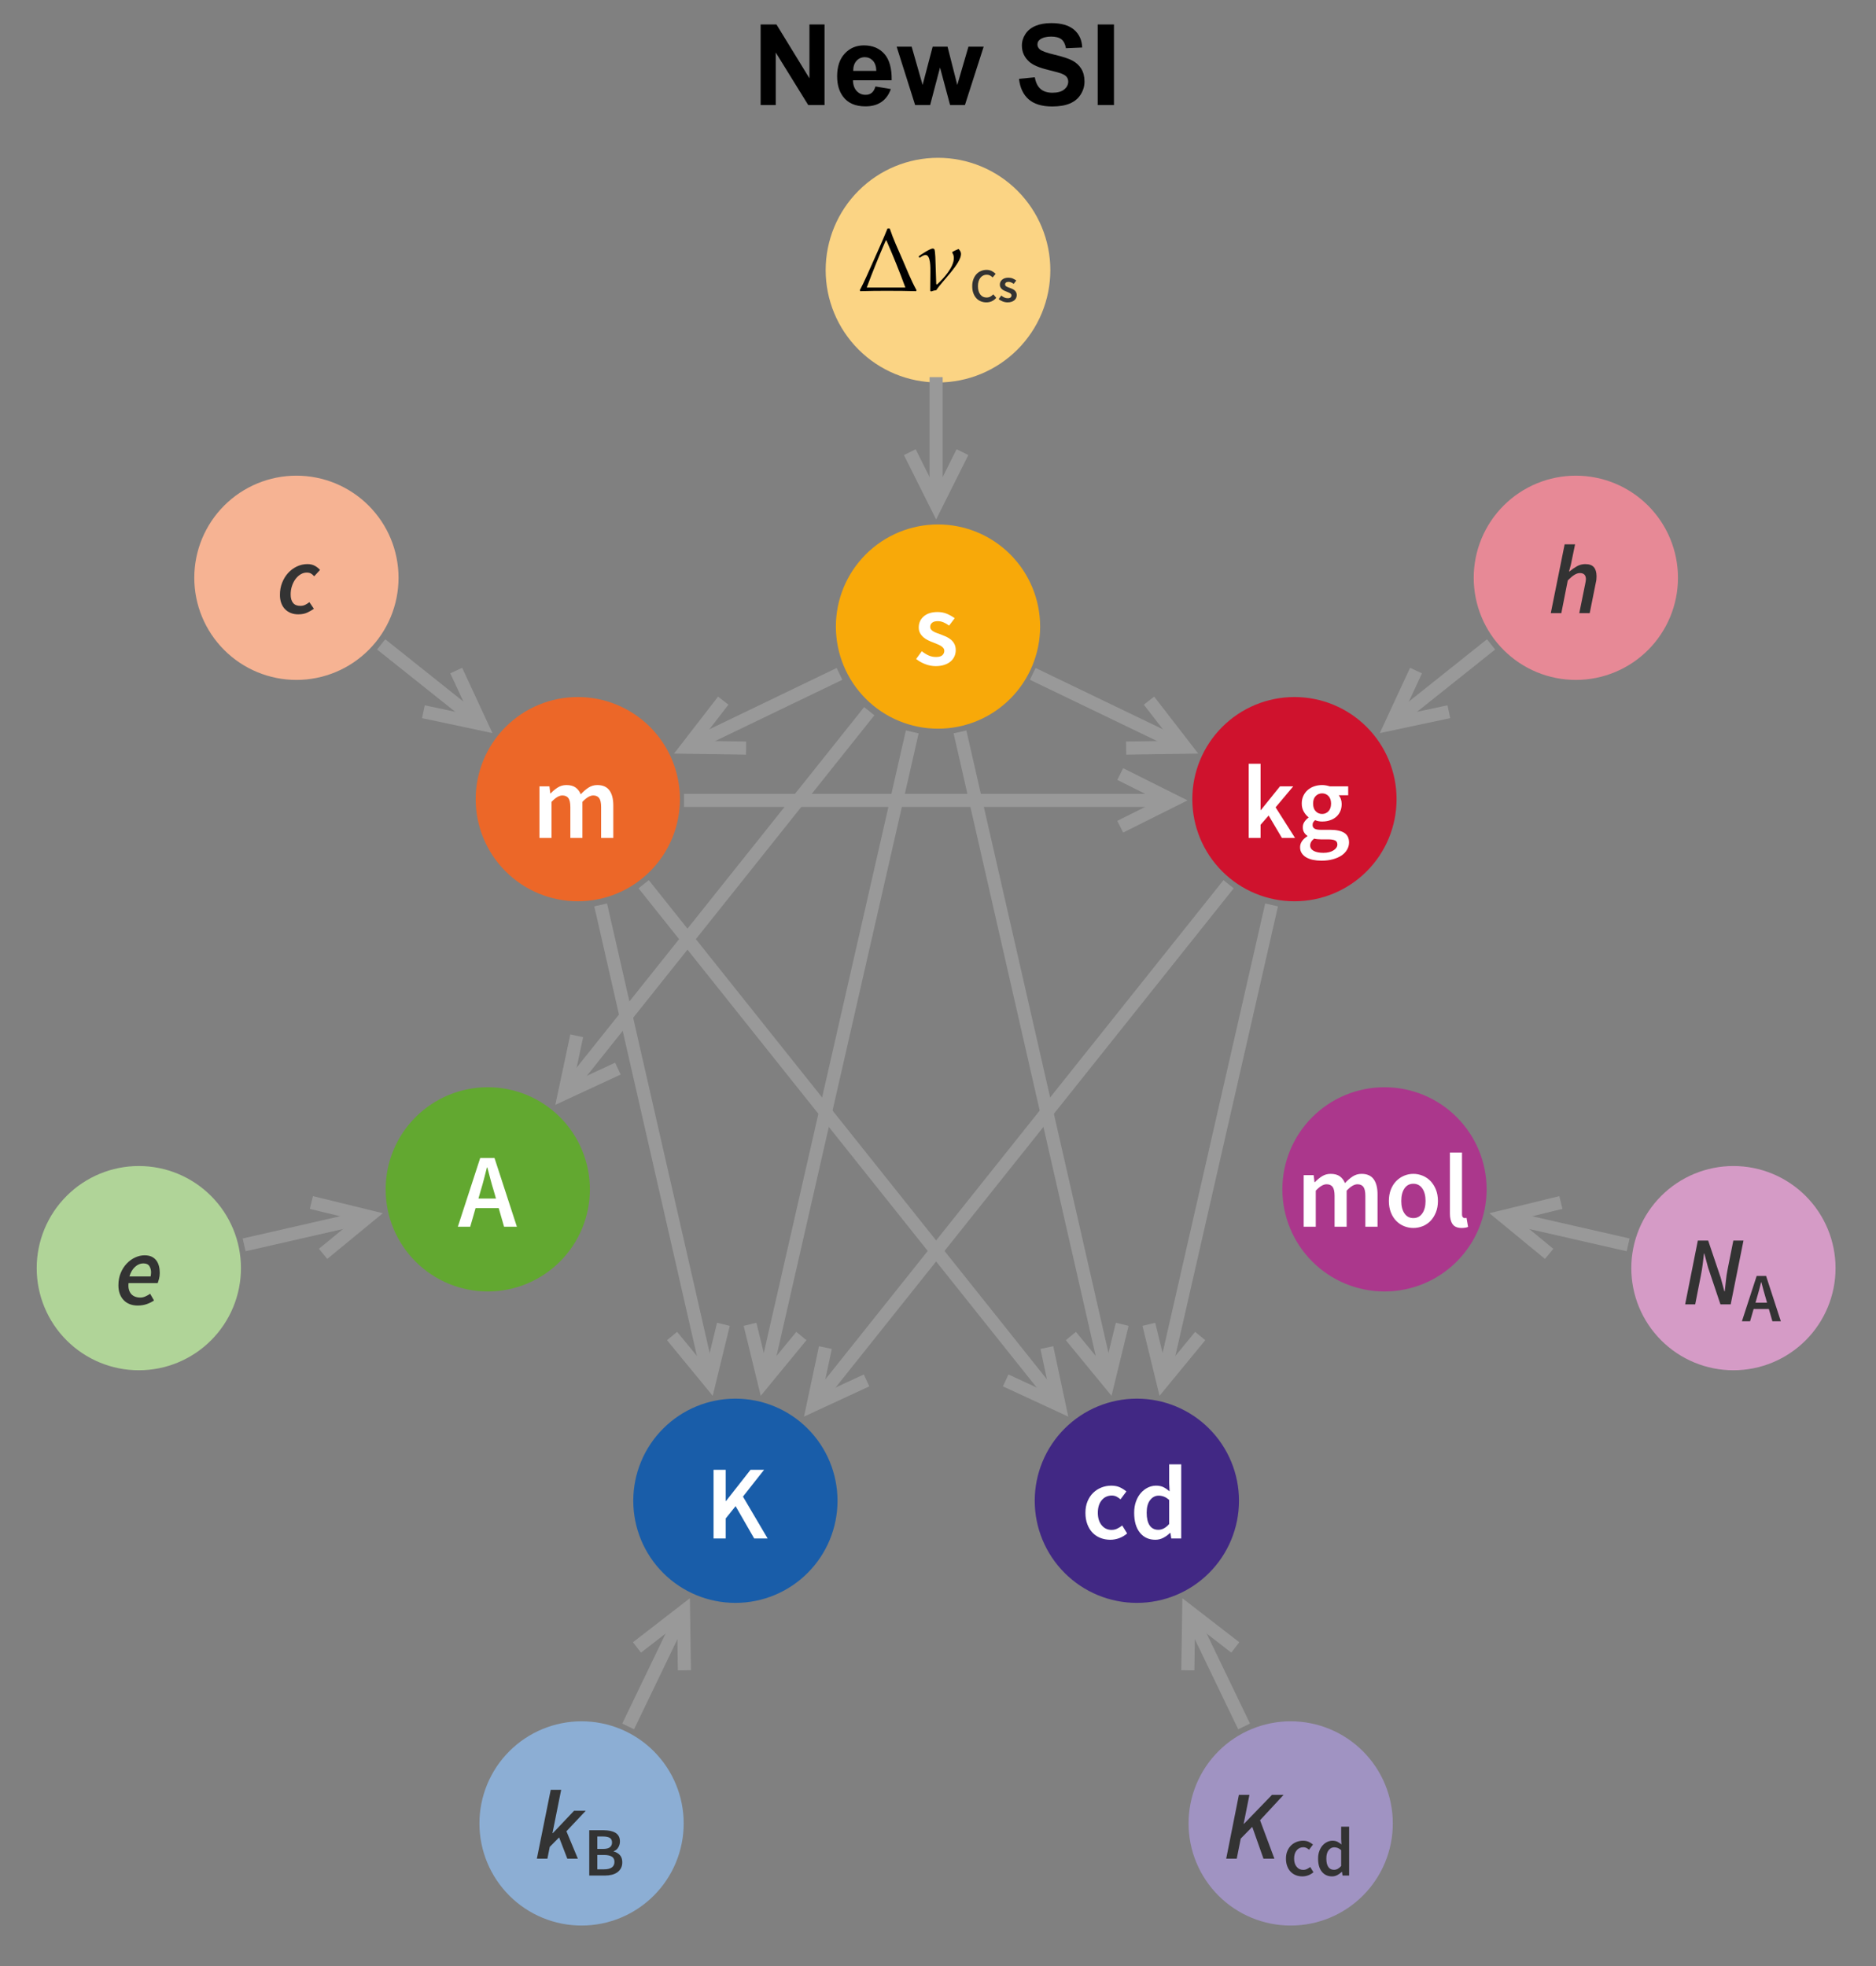 <?xml version="1.0" encoding="UTF-8"?>
<svg xmlns="http://www.w3.org/2000/svg" xmlns:xlink="http://www.w3.org/1999/xlink" width="500pt" height="524pt" viewBox="0 0 500 524" version="1.1">
<rect x="0" y="0" width="500" height="524" fill="#808080" stroke="none"/>
<defs>
<g>
<symbol overflow="visible" id="glyph0-0">
<path style="stroke:none;" d="M 2.352 0 L 2.352 -18.48 L 16.465 -18.48 L 16.465 0 Z M 6.441 -2.102 L 12.32 -2.102 L 10.754 -5.012 L 9.465 -7.812 L 9.352 -7.812 L 8.035 -5.012 Z M 9.352 -11.227 L 9.465 -11.227 L 10.754 -13.859 L 12.098 -16.352 L 6.691 -16.352 L 8.062 -13.859 Z M 4.648 -3.723 L 7.758 -9.52 L 4.648 -15.371 Z M 14.141 -3.723 L 14.141 -15.371 L 11.059 -9.52 Z M 14.141 -3.723 "/>
</symbol>
<symbol overflow="visible" id="glyph0-1">
<path style="stroke:none;" d="M 5.879 0.336 C 4.926 0.332 3.988 0.152 3.066 -0.211 C 2.137 -0.574 1.34 -1.023 0.672 -1.566 L 2.184 -3.641 C 2.797 -3.148 3.41 -2.77 4.02 -2.504 C 4.625 -2.23 5.281 -2.098 5.992 -2.102 C 6.738 -2.098 7.289 -2.25 7.645 -2.562 C 7.996 -2.867 8.172 -3.266 8.176 -3.754 C 8.172 -4.031 8.09 -4.277 7.922 -4.492 C 7.754 -4.707 7.527 -4.898 7.25 -5.066 C 6.969 -5.234 6.652 -5.387 6.301 -5.527 C 5.941 -5.664 5.586 -5.812 5.234 -5.965 C 4.781 -6.129 4.324 -6.324 3.863 -6.551 C 3.395 -6.773 2.98 -7.043 2.617 -7.363 C 2.25 -7.68 1.949 -8.047 1.719 -8.469 C 1.484 -8.887 1.371 -9.387 1.371 -9.969 C 1.371 -11.18 1.816 -12.172 2.715 -12.938 C 3.605 -13.703 4.828 -14.086 6.383 -14.086 C 7.332 -14.086 8.191 -13.914 8.961 -13.578 C 9.723 -13.238 10.387 -12.859 10.949 -12.434 L 9.465 -10.473 C 8.973 -10.824 8.484 -11.109 7.992 -11.324 C 7.5 -11.539 6.98 -11.648 6.441 -11.648 C 5.746 -11.648 5.238 -11.504 4.914 -11.215 C 4.586 -10.926 4.422 -10.566 4.426 -10.137 C 4.422 -9.855 4.5 -9.617 4.66 -9.422 C 4.816 -9.227 5.027 -9.051 5.289 -8.902 C 5.551 -8.75 5.855 -8.613 6.199 -8.484 C 6.543 -8.352 6.902 -8.219 7.281 -8.094 C 7.746 -7.922 8.211 -7.73 8.68 -7.516 C 9.141 -7.301 9.566 -7.035 9.953 -6.719 C 10.332 -6.398 10.641 -6.012 10.875 -5.555 C 11.109 -5.098 11.227 -4.551 11.227 -3.922 C 11.227 -3.32 11.109 -2.766 10.875 -2.254 C 10.641 -1.738 10.301 -1.289 9.855 -0.91 C 9.406 -0.523 8.844 -0.223 8.176 0 C 7.5 0.223 6.734 0.332 5.879 0.336 Z M 5.879 0.336 "/>
</symbol>
<symbol overflow="visible" id="glyph0-2">
<path style="stroke:none;" d="M 2.043 0 L 2.043 -19.77 L 5.207 -19.77 L 5.207 -7.422 L 5.293 -7.422 L 10.387 -13.746 L 13.914 -13.746 L 9.211 -8.148 L 14.391 0 L 10.891 0 L 7.363 -5.965 L 5.207 -3.5 L 5.207 0 Z M 2.043 0 "/>
</symbol>
<symbol overflow="visible" id="glyph0-3">
<path style="stroke:none;" d="M 6.832 6.074 C 6.012 6.07 5.25 5.996 4.551 5.852 C 3.848 5.699 3.246 5.477 2.742 5.18 C 2.238 4.879 1.84 4.504 1.555 4.059 C 1.262 3.609 1.117 3.086 1.121 2.492 C 1.117 1.91 1.285 1.375 1.625 0.883 C 1.957 0.387 2.441 -0.055 3.078 -0.449 L 3.078 -0.559 C 2.719 -0.777 2.426 -1.078 2.195 -1.453 C 1.961 -1.828 1.844 -2.293 1.848 -2.855 C 1.844 -3.395 2 -3.887 2.309 -4.324 C 2.617 -4.762 2.965 -5.121 3.359 -5.402 L 3.359 -5.516 C 2.891 -5.867 2.477 -6.359 2.113 -6.984 C 1.746 -7.609 1.562 -8.332 1.566 -9.156 C 1.562 -9.938 1.715 -10.637 2.016 -11.254 C 2.312 -11.867 2.707 -12.387 3.207 -12.809 C 3.699 -13.23 4.273 -13.547 4.926 -13.762 C 5.578 -13.977 6.27 -14.086 7 -14.086 C 7.371 -14.086 7.73 -14.051 8.078 -13.984 C 8.422 -13.918 8.734 -13.84 9.016 -13.746 L 13.945 -13.746 L 13.945 -11.367 L 11.426 -11.367 C 11.648 -11.105 11.832 -10.773 11.984 -10.375 C 12.129 -9.973 12.203 -9.527 12.207 -9.043 C 12.203 -8.273 12.07 -7.602 11.801 -7.027 C 11.527 -6.445 11.156 -5.961 10.695 -5.57 C 10.227 -5.176 9.676 -4.879 9.043 -4.676 C 8.406 -4.469 7.727 -4.363 7 -4.367 C 6.699 -4.363 6.391 -4.391 6.074 -4.449 C 5.758 -4.504 5.441 -4.598 5.125 -4.73 C 4.918 -4.543 4.754 -4.359 4.633 -4.172 C 4.512 -3.984 4.453 -3.73 4.453 -3.414 C 4.453 -3.02 4.613 -2.711 4.941 -2.492 C 5.266 -2.266 5.852 -2.156 6.691 -2.156 L 9.129 -2.156 C 10.789 -2.156 12.043 -1.887 12.895 -1.355 C 13.742 -0.82 14.168 0.039 14.168 1.23 C 14.168 1.902 13.992 2.535 13.648 3.133 C 13.301 3.73 12.812 4.246 12.18 4.676 C 11.543 5.105 10.773 5.445 9.867 5.695 C 8.961 5.945 7.949 6.07 6.832 6.074 Z M 7 -6.383 C 7.652 -6.379 8.211 -6.617 8.68 -7.098 C 9.141 -7.57 9.375 -8.258 9.379 -9.156 C 9.375 -10.012 9.145 -10.68 8.691 -11.156 C 8.23 -11.633 7.668 -11.871 7 -11.871 C 6.324 -11.871 5.754 -11.637 5.293 -11.172 C 4.824 -10.703 4.594 -10.031 4.594 -9.156 C 4.594 -8.258 4.824 -7.57 5.293 -7.098 C 5.754 -6.617 6.324 -6.379 7 -6.383 Z M 7.336 3.977 C 8.453 3.973 9.352 3.754 10.035 3.316 C 10.715 2.879 11.055 2.359 11.059 1.766 C 11.055 1.219 10.848 0.855 10.43 0.672 C 10.008 0.48 9.406 0.387 8.625 0.391 L 6.746 0.391 C 5.996 0.387 5.371 0.32 4.871 0.195 C 4.16 0.734 3.809 1.344 3.809 2.016 C 3.809 2.633 4.121 3.113 4.746 3.457 C 5.371 3.801 6.234 3.973 7.336 3.977 Z M 7.336 3.977 "/>
</symbol>
<symbol overflow="visible" id="glyph0-4">
<path style="stroke:none;" d="M 2.043 0 L 2.043 -13.746 L 4.703 -13.746 L 4.93 -11.871 L 5.039 -11.871 C 5.617 -12.488 6.246 -13.012 6.93 -13.441 C 7.609 -13.871 8.379 -14.086 9.238 -14.086 C 10.246 -14.086 11.055 -13.871 11.66 -13.441 C 12.266 -13.012 12.727 -12.402 13.047 -11.621 C 13.699 -12.324 14.379 -12.914 15.09 -13.383 C 15.797 -13.852 16.594 -14.086 17.473 -14.086 C 18.926 -14.086 19.996 -13.613 20.691 -12.672 C 21.379 -11.727 21.727 -10.379 21.727 -8.625 L 21.727 0 L 18.48 0 L 18.48 -8.203 C 18.48 -9.34 18.305 -10.141 17.961 -10.609 C 17.613 -11.074 17.086 -11.309 16.379 -11.312 C 15.52 -11.309 14.559 -10.738 13.496 -9.605 L 13.496 0 L 10.277 0 L 10.277 -8.203 C 10.277 -9.34 10.102 -10.141 9.758 -10.609 C 9.406 -11.074 8.871 -11.309 8.148 -11.312 C 7.285 -11.309 6.324 -10.738 5.266 -9.605 L 5.266 0 Z M 2.043 0 "/>
</symbol>
<symbol overflow="visible" id="glyph0-5">
<path style="stroke:none;" d="M 7.672 0.336 C 6.809 0.332 5.988 0.176 5.207 -0.141 C 4.422 -0.457 3.727 -0.922 3.121 -1.539 C 2.512 -2.152 2.031 -2.91 1.68 -3.809 C 1.324 -4.703 1.148 -5.719 1.148 -6.859 C 1.148 -7.996 1.324 -9.012 1.68 -9.91 C 2.031 -10.805 2.512 -11.562 3.121 -12.18 C 3.727 -12.793 4.422 -13.266 5.207 -13.594 C 5.988 -13.922 6.809 -14.086 7.672 -14.086 C 8.527 -14.086 9.355 -13.922 10.148 -13.594 C 10.941 -13.266 11.637 -12.793 12.234 -12.18 C 12.832 -11.562 13.312 -10.805 13.676 -9.91 C 14.039 -9.012 14.219 -7.996 14.223 -6.859 C 14.219 -5.719 14.039 -4.703 13.676 -3.809 C 13.312 -2.91 12.832 -2.152 12.234 -1.539 C 11.637 -0.922 10.941 -0.457 10.148 -0.141 C 9.355 0.176 8.527 0.332 7.672 0.336 Z M 7.672 -2.297 C 8.676 -2.297 9.469 -2.711 10.051 -3.543 C 10.629 -4.371 10.922 -5.477 10.922 -6.859 C 10.922 -8.258 10.629 -9.375 10.051 -10.207 C 9.469 -11.035 8.676 -11.449 7.672 -11.453 C 6.66 -11.449 5.871 -11.035 5.305 -10.207 C 4.734 -9.375 4.453 -8.258 4.453 -6.859 C 4.453 -5.477 4.734 -4.371 5.305 -3.543 C 5.871 -2.711 6.66 -2.297 7.672 -2.297 Z M 7.672 -2.297 "/>
</symbol>
<symbol overflow="visible" id="glyph0-6">
<path style="stroke:none;" d="M 5.18 0.336 C 4.023 0.332 3.211 -0.008 2.742 -0.699 C 2.273 -1.387 2.039 -2.332 2.043 -3.527 L 2.043 -19.77 L 5.266 -19.77 L 5.266 -3.359 C 5.262 -2.965 5.336 -2.691 5.488 -2.535 C 5.633 -2.375 5.793 -2.297 5.965 -2.297 C 6.035 -2.297 6.102 -2.297 6.172 -2.297 C 6.234 -2.297 6.336 -2.312 6.469 -2.352 L 6.887 0.055 C 6.453 0.238 5.887 0.332 5.18 0.336 Z M 5.18 0.336 "/>
</symbol>
<symbol overflow="visible" id="glyph0-7">
<path style="stroke:none;" d="M 7.785 0.336 C 6.848 0.332 5.973 0.176 5.164 -0.141 C 4.352 -0.457 3.648 -0.922 3.051 -1.539 C 2.453 -2.152 1.988 -2.91 1.652 -3.809 C 1.316 -4.703 1.148 -5.719 1.148 -6.859 C 1.148 -7.996 1.332 -9.012 1.707 -9.91 C 2.078 -10.805 2.582 -11.562 3.219 -12.18 C 3.852 -12.793 4.586 -13.266 5.418 -13.594 C 6.246 -13.922 7.117 -14.086 8.035 -14.086 C 8.926 -14.086 9.695 -13.934 10.344 -13.637 C 10.984 -13.332 11.559 -12.969 12.066 -12.543 L 10.5 -10.445 C 10.125 -10.762 9.754 -11.008 9.395 -11.188 C 9.027 -11.359 8.633 -11.449 8.203 -11.453 C 7.082 -11.449 6.176 -11.035 5.488 -10.207 C 4.797 -9.375 4.453 -8.258 4.453 -6.859 C 4.453 -5.477 4.793 -4.371 5.473 -3.543 C 6.152 -2.711 7.035 -2.297 8.121 -2.297 C 8.66 -2.297 9.168 -2.41 9.645 -2.645 C 10.121 -2.875 10.555 -3.152 10.949 -3.473 L 12.266 -1.344 C 11.609 -0.781 10.895 -0.363 10.121 -0.082 C 9.344 0.195 8.566 0.332 7.785 0.336 Z M 7.785 0.336 "/>
</symbol>
<symbol overflow="visible" id="glyph0-8">
<path style="stroke:none;" d="M 6.859 0.336 C 5.121 0.332 3.746 -0.293 2.73 -1.555 C 1.711 -2.812 1.199 -4.582 1.203 -6.859 C 1.199 -7.977 1.363 -8.984 1.691 -9.883 C 2.016 -10.777 2.449 -11.531 2.996 -12.148 C 3.535 -12.762 4.156 -13.238 4.855 -13.578 C 5.555 -13.914 6.277 -14.086 7.027 -14.086 C 7.809 -14.086 8.473 -13.949 9.016 -13.68 C 9.555 -13.406 10.098 -13.035 10.641 -12.57 L 10.527 -14.785 L 10.527 -19.77 L 13.746 -19.77 L 13.746 0 L 11.09 0 L 10.863 -1.484 L 10.754 -1.484 C 10.246 -0.977 9.66 -0.547 8.988 -0.195 C 8.316 0.16 7.605 0.332 6.859 0.336 Z M 7.645 -2.324 C 8.668 -2.32 9.629 -2.832 10.527 -3.863 L 10.527 -10.277 C 10.039 -10.707 9.566 -11.004 9.113 -11.172 C 8.652 -11.34 8.191 -11.426 7.727 -11.426 C 6.828 -11.426 6.07 -11.031 5.457 -10.246 C 4.84 -9.461 4.535 -8.34 4.535 -6.887 C 4.535 -5.391 4.801 -4.258 5.332 -3.484 C 5.863 -2.707 6.633 -2.32 7.645 -2.324 Z M 7.645 -2.324 "/>
</symbol>
<symbol overflow="visible" id="glyph0-9">
<path style="stroke:none;" d="M 2.324 0 L 2.324 -18.312 L 5.57 -18.312 L 5.57 -9.996 L 5.656 -9.996 L 12.18 -18.312 L 15.793 -18.312 L 10.164 -11.172 L 16.742 0 L 13.16 0 L 8.203 -8.625 L 5.57 -5.348 L 5.57 0 Z M 2.324 0 "/>
</symbol>
<symbol overflow="visible" id="glyph0-10">
<path style="stroke:none;" d="M 6.074 -9.742 L 5.434 -7.504 L 10.109 -7.504 L 9.465 -9.742 C 9.16 -10.711 8.875 -11.711 8.609 -12.738 C 8.336 -13.766 8.07 -14.781 7.812 -15.793 L 7.699 -15.793 C 7.438 -14.762 7.176 -13.742 6.914 -12.727 C 6.652 -11.707 6.371 -10.711 6.074 -9.742 Z M -0.055 0 L 5.906 -18.312 L 9.715 -18.312 L 15.68 0 L 12.266 0 L 10.836 -4.957 L 4.676 -4.957 L 3.246 0 Z M -0.055 0 "/>
</symbol>
<symbol overflow="visible" id="glyph1-0">
<path style="stroke:none;" d="M 1.074 0 L 1.074 -8.434 L 7.516 -8.434 L 7.516 0 Z M 2.938 -0.957 L 5.621 -0.957 L 4.906 -2.289 L 4.32 -3.566 L 4.27 -3.566 L 3.668 -2.289 Z M 4.27 -5.125 L 4.32 -5.125 L 4.906 -6.324 L 5.52 -7.465 L 3.055 -7.465 L 3.68 -6.324 Z M 2.121 -1.699 L 3.539 -4.344 L 2.121 -7.016 Z M 6.453 -1.699 L 6.453 -7.016 L 5.047 -4.344 Z M 6.453 -1.699 "/>
</symbol>
<symbol overflow="visible" id="glyph1-1">
<path style="stroke:none;" d="M 4.395 0.152 C 3.867 0.152 3.371 0.059 2.914 -0.129 C 2.449 -0.316 2.051 -0.59 1.719 -0.957 C 1.379 -1.32 1.113 -1.773 0.918 -2.312 C 0.719 -2.848 0.621 -3.461 0.625 -4.152 C 0.621 -4.832 0.723 -5.441 0.926 -5.984 C 1.125 -6.523 1.395 -6.984 1.742 -7.359 C 2.086 -7.734 2.492 -8.02 2.957 -8.215 C 3.422 -8.41 3.918 -8.508 4.445 -8.512 C 4.973 -8.508 5.441 -8.402 5.852 -8.191 C 6.258 -7.977 6.594 -7.727 6.863 -7.449 L 6.07 -6.492 C 5.848 -6.711 5.609 -6.887 5.355 -7.02 C 5.098 -7.152 4.805 -7.219 4.484 -7.219 C 4.141 -7.219 3.828 -7.148 3.543 -7.008 C 3.258 -6.867 3.012 -6.664 2.805 -6.406 C 2.594 -6.145 2.434 -5.828 2.32 -5.457 C 2.203 -5.078 2.145 -4.656 2.148 -4.191 C 2.145 -3.234 2.352 -2.488 2.766 -1.949 C 3.18 -1.406 3.738 -1.137 4.445 -1.137 C 4.816 -1.137 5.148 -1.215 5.441 -1.371 C 5.73 -1.527 5.996 -1.734 6.234 -1.992 L 7.027 -1.062 C 6.684 -0.664 6.297 -0.363 5.859 -0.16 C 5.422 0.051 4.934 0.152 4.395 0.152 Z M 4.395 0.152 "/>
</symbol>
<symbol overflow="visible" id="glyph1-2">
<path style="stroke:none;" d="M 2.684 0.152 C 2.246 0.152 1.816 0.07 1.398 -0.094 C 0.973 -0.258 0.609 -0.465 0.309 -0.715 L 0.996 -1.66 C 1.277 -1.434 1.555 -1.262 1.832 -1.141 C 2.109 -1.016 2.41 -0.953 2.734 -0.957 C 3.074 -0.953 3.324 -1.023 3.488 -1.168 C 3.645 -1.305 3.727 -1.488 3.73 -1.711 C 3.727 -1.836 3.688 -1.949 3.613 -2.051 C 3.535 -2.148 3.434 -2.234 3.309 -2.312 C 3.18 -2.387 3.035 -2.457 2.875 -2.523 C 2.711 -2.586 2.551 -2.652 2.391 -2.723 C 2.184 -2.797 1.973 -2.887 1.762 -2.988 C 1.547 -3.09 1.359 -3.211 1.195 -3.359 C 1.027 -3.5 0.891 -3.668 0.785 -3.863 C 0.676 -4.051 0.621 -4.281 0.625 -4.551 C 0.621 -5.102 0.824 -5.551 1.238 -5.902 C 1.645 -6.25 2.203 -6.426 2.914 -6.43 C 3.344 -6.426 3.738 -6.352 4.09 -6.199 C 4.438 -6.043 4.738 -5.867 4.996 -5.676 L 4.32 -4.781 C 4.094 -4.941 3.871 -5.07 3.648 -5.168 C 3.418 -5.266 3.18 -5.312 2.938 -5.316 C 2.617 -5.312 2.387 -5.246 2.242 -5.117 C 2.09 -4.984 2.016 -4.82 2.02 -4.625 C 2.016 -4.492 2.051 -4.387 2.129 -4.301 C 2.199 -4.211 2.297 -4.129 2.414 -4.062 C 2.531 -3.992 2.668 -3.93 2.828 -3.871 C 2.984 -3.809 3.148 -3.75 3.324 -3.691 C 3.531 -3.613 3.746 -3.523 3.961 -3.43 C 4.172 -3.328 4.363 -3.207 4.543 -3.066 C 4.715 -2.918 4.855 -2.742 4.965 -2.535 C 5.066 -2.324 5.121 -2.074 5.125 -1.789 C 5.121 -1.512 5.066 -1.258 4.965 -1.027 C 4.855 -0.789 4.699 -0.586 4.496 -0.414 C 4.289 -0.238 4.035 -0.102 3.73 0 C 3.422 0.102 3.074 0.152 2.684 0.152 Z M 2.684 0.152 "/>
</symbol>
<symbol overflow="visible" id="glyph2-0">
<path style="stroke:none;" d="M 0.832 0 L 4.211 -17.16 L 16.719 -17.16 L 13.34 0 Z M 9.102 -10.297 L 9.203 -10.297 L 10.867 -12.766 L 12.609 -15.289 L 7.672 -15.289 L 8.426 -12.766 Z M 4.785 -1.871 L 10.113 -1.871 L 9.258 -4.73 L 8.605 -7.305 L 8.504 -7.305 L 6.812 -4.73 Z M 3.535 -3.277 L 7.438 -8.84 L 5.746 -14.402 Z M 11.961 -3.277 L 14.246 -14.402 L 10.297 -8.84 Z M 11.961 -3.277 "/>
</symbol>
<symbol overflow="visible" id="glyph2-1">
<path style="stroke:none;" d="M 0.57 0 L 4.266 -18.355 L 7.047 -18.355 L 5.93 -12.949 L 5.434 -11.102 L 5.539 -11.102 C 6.195 -11.652 6.867 -12.121 7.551 -12.504 C 8.234 -12.887 8.969 -13.078 9.75 -13.078 C 10.824 -13.078 11.594 -12.801 12.062 -12.246 C 12.527 -11.691 12.762 -10.895 12.766 -9.855 C 12.762 -9.559 12.75 -9.27 12.727 -8.992 C 12.699 -8.715 12.641 -8.402 12.559 -8.059 L 10.945 0 L 8.164 0 L 9.723 -7.695 C 9.77 -7.984 9.82 -8.238 9.867 -8.449 C 9.91 -8.656 9.93 -8.855 9.934 -9.047 C 9.93 -10.141 9.395 -10.688 8.32 -10.688 C 7.867 -10.688 7.383 -10.531 6.875 -10.219 C 6.359 -9.906 5.77 -9.402 5.098 -8.711 L 3.379 0 Z M 0.57 0 "/>
</symbol>
<symbol overflow="visible" id="glyph2-2">
<path style="stroke:none;" d="M 0.832 0 L 4.211 -17.004 L 6.969 -17.004 L 10.297 -7.148 L 11.285 -3.484 L 11.387 -3.484 C 11.488 -4.363 11.594 -5.316 11.699 -6.344 C 11.801 -7.363 11.949 -8.344 12.141 -9.281 L 13.676 -17.004 L 16.379 -17.004 L 12.973 0 L 10.242 0 L 6.941 -9.828 L 5.953 -13.547 L 5.852 -13.547 C 5.746 -12.625 5.633 -11.668 5.512 -10.684 C 5.387 -9.691 5.23 -8.73 5.043 -7.801 L 3.512 0 Z M 0.832 0 "/>
</symbol>
<symbol overflow="visible" id="glyph2-3">
<path style="stroke:none;" d="M 0.832 0 L 4.211 -17.004 L 7.02 -17.004 L 5.484 -9.309 L 5.59 -9.309 L 13.027 -17.004 L 16.121 -17.004 L 9.855 -10.242 L 13.676 0 L 10.766 0 L 7.773 -8.477 L 4.707 -5.355 L 3.641 0 Z M 0.832 0 "/>
</symbol>
<symbol overflow="visible" id="glyph2-4">
<path style="stroke:none;" d="M 0.57 0 L 4.266 -18.355 L 7.047 -18.355 L 4.73 -6.812 L 4.836 -6.812 L 10.477 -12.766 L 13.598 -12.766 L 8.449 -7.305 L 11.492 0 L 8.684 0 L 6.5 -5.668 L 4.004 -3.145 L 3.379 0 Z M 0.57 0 "/>
</symbol>
<symbol overflow="visible" id="glyph2-5">
<path style="stroke:none;" d="M 0.859 -5.098 C 0.855 -6.293 1.059 -7.379 1.469 -8.359 C 1.871 -9.336 2.406 -10.176 3.078 -10.879 C 3.742 -11.578 4.492 -12.121 5.328 -12.504 C 6.156 -12.887 6.988 -13.078 7.824 -13.078 C 8.566 -13.078 9.195 -12.957 9.711 -12.715 C 10.219 -12.473 10.637 -12.137 10.957 -11.711 C 11.277 -11.285 11.512 -10.785 11.66 -10.215 C 11.809 -9.641 11.883 -9.027 11.883 -8.371 C 11.883 -7.812 11.812 -7.273 11.672 -6.758 C 11.531 -6.234 11.418 -5.871 11.336 -5.668 L 3.562 -5.668 C 3.492 -4.988 3.523 -4.41 3.664 -3.926 C 3.801 -3.441 4.016 -3.043 4.301 -2.73 C 4.586 -2.418 4.938 -2.188 5.355 -2.039 C 5.77 -1.891 6.219 -1.816 6.707 -1.82 C 7.156 -1.816 7.617 -1.922 8.086 -2.133 C 8.555 -2.34 8.961 -2.574 9.309 -2.836 L 10.348 -1.039 C 9.824 -0.672 9.195 -0.355 8.461 -0.09 C 7.727 0.18 6.898 0.309 5.98 0.312 C 5.215 0.309 4.52 0.191 3.898 -0.051 C 3.273 -0.289 2.738 -0.641 2.289 -1.102 C 1.836 -1.562 1.484 -2.125 1.234 -2.793 C 0.98 -3.461 0.855 -4.23 0.859 -5.098 Z M 3.797 -7.438 L 9.438 -7.438 C 9.469 -7.605 9.5 -7.785 9.527 -7.969 C 9.551 -8.148 9.562 -8.344 9.566 -8.555 C 9.562 -9.176 9.41 -9.723 9.109 -10.203 C 8.805 -10.68 8.266 -10.922 7.488 -10.922 C 6.707 -10.922 5.973 -10.613 5.289 -9.996 C 4.605 -9.379 4.109 -8.523 3.797 -7.438 Z M 3.797 -7.438 "/>
</symbol>
<symbol overflow="visible" id="glyph2-6">
<path style="stroke:none;" d="M 5.719 0.312 C 5.008 0.309 4.355 0.195 3.77 -0.039 C 3.176 -0.27 2.664 -0.605 2.234 -1.051 C 1.797 -1.488 1.461 -2.031 1.223 -2.676 C 0.977 -3.316 0.855 -4.055 0.859 -4.887 C 0.855 -6.031 1.051 -7.102 1.441 -8.098 C 1.832 -9.094 2.359 -9.961 3.027 -10.699 C 3.695 -11.434 4.477 -12.012 5.367 -12.441 C 6.258 -12.863 7.199 -13.078 8.191 -13.078 C 8.969 -13.078 9.633 -12.922 10.191 -12.609 C 10.742 -12.297 11.195 -11.934 11.543 -11.52 L 9.984 -9.828 C 9.688 -10.172 9.391 -10.426 9.098 -10.582 C 8.801 -10.738 8.438 -10.816 8.008 -10.816 C 7.434 -10.816 6.887 -10.66 6.367 -10.348 C 5.848 -10.035 5.395 -9.613 5.004 -9.086 C 4.613 -8.555 4.301 -7.938 4.07 -7.238 C 3.832 -6.535 3.715 -5.789 3.719 -4.992 C 3.715 -4.02 3.926 -3.27 4.355 -2.742 C 4.777 -2.211 5.426 -1.945 6.293 -1.949 C 6.793 -1.945 7.238 -2.043 7.629 -2.246 C 8.02 -2.441 8.379 -2.672 8.711 -2.938 L 9.906 -1.172 C 9.418 -0.82 8.84 -0.484 8.176 -0.168 C 7.504 0.152 6.688 0.309 5.719 0.312 Z M 5.719 0.312 "/>
</symbol>
<symbol overflow="visible" id="glyph3-0">
<path style="stroke:none;" d="M 1.551 0 L 1.551 -12.184 L 10.855 -12.184 L 10.855 0 Z M 4.246 -1.383 L 8.121 -1.383 L 7.09 -3.305 L 6.238 -5.148 L 6.164 -5.148 L 5.297 -3.305 Z M 6.164 -7.402 L 6.238 -7.402 L 7.09 -9.137 L 7.977 -10.781 L 4.41 -10.781 L 5.316 -9.137 Z M 3.062 -2.457 L 5.113 -6.277 L 3.062 -10.133 Z M 9.324 -2.457 L 9.324 -10.133 L 7.293 -6.277 Z M 9.324 -2.457 "/>
</symbol>
<symbol overflow="visible" id="glyph3-1">
<path style="stroke:none;" d="M 4.004 -6.426 L 3.582 -4.949 L 6.664 -4.949 L 6.238 -6.426 C 6.039 -7.062 5.852 -7.719 5.676 -8.398 C 5.496 -9.07 5.32 -9.742 5.148 -10.41 L 5.078 -10.41 C 4.902 -9.73 4.73 -9.055 4.559 -8.387 C 4.387 -7.715 4.199 -7.062 4.004 -6.426 Z M -0.035 0 L 3.895 -12.074 L 6.406 -12.074 L 10.336 0 L 8.086 0 L 7.145 -3.266 L 3.082 -3.266 L 2.141 0 Z M -0.035 0 "/>
</symbol>
<symbol overflow="visible" id="glyph3-2">
<path style="stroke:none;" d="M 5.133 0.223 C 4.516 0.223 3.938 0.121 3.402 -0.09 C 2.867 -0.297 2.402 -0.605 2.012 -1.016 C 1.613 -1.418 1.309 -1.918 1.09 -2.512 C 0.867 -3.102 0.754 -3.773 0.758 -4.523 C 0.754 -5.273 0.879 -5.941 1.125 -6.535 C 1.371 -7.121 1.703 -7.621 2.121 -8.031 C 2.539 -8.434 3.02 -8.742 3.57 -8.961 C 4.117 -9.172 4.695 -9.281 5.297 -9.285 C 5.887 -9.281 6.395 -9.184 6.82 -8.988 C 7.242 -8.793 7.621 -8.551 7.957 -8.27 L 6.922 -6.887 C 6.672 -7.09 6.43 -7.254 6.191 -7.375 C 5.949 -7.488 5.688 -7.547 5.41 -7.551 C 4.668 -7.547 4.07 -7.273 3.617 -6.727 C 3.156 -6.18 2.93 -5.445 2.934 -4.523 C 2.93 -3.609 3.152 -2.879 3.605 -2.336 C 4.051 -1.785 4.633 -1.512 5.352 -1.516 C 5.707 -1.512 6.043 -1.59 6.359 -1.746 C 6.672 -1.898 6.961 -2.078 7.219 -2.289 L 8.086 -0.887 C 7.652 -0.512 7.18 -0.234 6.672 -0.055 C 6.16 0.133 5.648 0.223 5.133 0.223 Z M 5.133 0.223 "/>
</symbol>
<symbol overflow="visible" id="glyph3-3">
<path style="stroke:none;" d="M 4.523 0.223 C 3.375 0.223 2.465 -0.191 1.797 -1.023 C 1.125 -1.852 0.789 -3.02 0.793 -4.523 C 0.789 -5.258 0.898 -5.922 1.117 -6.516 C 1.332 -7.105 1.617 -7.602 1.977 -8.012 C 2.328 -8.414 2.738 -8.73 3.203 -8.953 C 3.66 -9.172 4.137 -9.281 4.633 -9.285 C 5.148 -9.281 5.586 -9.191 5.945 -9.016 C 6.301 -8.836 6.656 -8.594 7.016 -8.289 L 6.941 -9.746 L 6.941 -13.031 L 9.062 -13.031 L 9.062 0 L 7.309 0 L 7.164 -0.977 L 7.09 -0.977 C 6.754 -0.645 6.363 -0.363 5.926 -0.129 C 5.48 0.105 5.016 0.223 4.523 0.223 Z M 5.039 -1.531 C 5.715 -1.527 6.348 -1.867 6.941 -2.547 L 6.941 -6.773 C 6.617 -7.055 6.305 -7.25 6.008 -7.363 C 5.703 -7.473 5.398 -7.527 5.094 -7.531 C 4.5 -7.527 4.004 -7.27 3.598 -6.754 C 3.191 -6.234 2.988 -5.496 2.992 -4.543 C 2.988 -3.551 3.164 -2.805 3.516 -2.297 C 3.867 -1.785 4.375 -1.527 5.039 -1.531 Z M 5.039 -1.531 "/>
</symbol>
<symbol overflow="visible" id="glyph3-4">
<path style="stroke:none;" d="M 1.531 0 L 1.531 -12.074 L 5.391 -12.074 C 6.016 -12.07 6.59 -12.016 7.117 -11.914 C 7.637 -11.805 8.09 -11.641 8.48 -11.414 C 8.863 -11.188 9.168 -10.883 9.387 -10.5 C 9.602 -10.117 9.707 -9.648 9.711 -9.102 C 9.707 -8.52 9.559 -7.984 9.266 -7.496 C 8.969 -7 8.559 -6.664 8.031 -6.48 L 8.031 -6.406 C 8.691 -6.254 9.242 -5.945 9.68 -5.473 C 10.117 -4.996 10.336 -4.352 10.336 -3.543 C 10.336 -2.938 10.219 -2.414 9.984 -1.977 C 9.75 -1.531 9.426 -1.164 9.016 -0.867 C 8.602 -0.57 8.113 -0.352 7.547 -0.211 C 6.98 -0.07 6.363 0 5.703 0 Z M 3.672 -7.09 L 5.207 -7.09 C 6.055 -7.09 6.668 -7.242 7.043 -7.551 C 7.418 -7.855 7.605 -8.266 7.605 -8.785 C 7.605 -9.371 7.406 -9.789 7.016 -10.039 C 6.617 -10.281 6.027 -10.406 5.242 -10.41 L 3.672 -10.41 Z M 3.672 -1.66 L 5.484 -1.66 C 6.367 -1.656 7.047 -1.82 7.531 -2.148 C 8.008 -2.473 8.25 -2.977 8.25 -3.656 C 8.25 -4.293 8.016 -4.754 7.547 -5.047 C 7.078 -5.336 6.391 -5.484 5.484 -5.484 L 3.672 -5.484 Z M 3.672 -1.66 "/>
</symbol>
<symbol overflow="visible" id="glyph4-0">
<path style="stroke:none;" d="M 3.75 0 L 3.75 -18.75 L 18.75 -18.75 L 18.75 0 Z M 4.219 -0.469 L 18.281 -0.469 L 18.281 -18.281 L 4.219 -18.281 Z M 4.219 -0.469 "/>
</symbol>
<symbol overflow="visible" id="glyph4-1">
<path style="stroke:none;" d="M 2.227 0 L 2.227 -21.477 L 6.445 -21.477 L 15.234 -7.133 L 15.234 -21.477 L 19.262 -21.477 L 19.262 0 L 14.914 0 L 6.254 -14.004 L 6.254 0 Z M 2.227 0 "/>
</symbol>
<symbol overflow="visible" id="glyph4-2">
<path style="stroke:none;" d="M 11.164 -4.953 L 15.266 -4.262 C 14.734 -2.754 13.902 -1.609 12.766 -0.828 C 11.625 -0.039 10.203 0.352 8.496 0.352 C 5.789 0.352 3.785 -0.531 2.492 -2.301 C 1.461 -3.711 0.949 -5.496 0.953 -7.66 C 0.949 -10.234 1.621 -12.254 2.973 -13.715 C 4.316 -15.172 6.023 -15.902 8.086 -15.906 C 10.398 -15.902 12.223 -15.137 13.562 -13.613 C 14.898 -12.082 15.539 -9.742 15.484 -6.594 L 5.172 -6.594 C 5.199 -5.367 5.531 -4.418 6.164 -3.742 C 6.797 -3.062 7.586 -2.723 8.539 -2.727 C 9.18 -2.723 9.723 -2.898 10.164 -3.254 C 10.602 -3.602 10.934 -4.168 11.164 -4.953 Z M 11.398 -9.109 C 11.363 -10.301 11.055 -11.207 10.473 -11.828 C 9.883 -12.445 9.172 -12.754 8.336 -12.758 C 7.434 -12.754 6.691 -12.43 6.109 -11.777 C 5.52 -11.121 5.23 -10.23 5.242 -9.109 Z M 11.398 -9.109 "/>
</symbol>
<symbol overflow="visible" id="glyph4-3">
<path style="stroke:none;" d="M 5.055 0 L 0.133 -15.555 L 4.133 -15.555 L 7.047 -5.359 L 9.727 -15.555 L 13.695 -15.555 L 16.289 -5.359 L 19.262 -15.555 L 23.32 -15.555 L 18.324 0 L 14.371 0 L 11.688 -10.004 L 9.055 0 Z M 5.055 0 "/>
</symbol>
<symbol overflow="visible" id="glyph4-4">
<path style="stroke:none;" d="M 1.086 -6.988 L 5.305 -7.398 C 5.555 -5.98 6.07 -4.941 6.848 -4.277 C 7.621 -3.613 8.668 -3.281 9.992 -3.281 C 11.383 -3.281 12.438 -3.574 13.148 -4.168 C 13.855 -4.754 14.207 -5.445 14.211 -6.242 C 14.207 -6.742 14.059 -7.176 13.762 -7.535 C 13.461 -7.891 12.941 -8.199 12.203 -8.469 C 11.691 -8.641 10.535 -8.953 8.73 -9.406 C 6.402 -9.977 4.77 -10.684 3.836 -11.527 C 2.516 -12.707 1.855 -14.148 1.859 -15.852 C 1.855 -16.941 2.168 -17.965 2.789 -18.918 C 3.406 -19.867 4.297 -20.594 5.469 -21.094 C 6.633 -21.59 8.043 -21.836 9.695 -21.84 C 12.391 -21.836 14.422 -21.246 15.785 -20.066 C 17.145 -18.883 17.859 -17.305 17.93 -15.336 L 13.594 -15.148 C 13.406 -16.246 13.008 -17.039 12.398 -17.523 C 11.789 -18.004 10.871 -18.246 9.652 -18.25 C 8.391 -18.246 7.406 -17.988 6.695 -17.477 C 6.234 -17.141 6.004 -16.695 6.008 -16.141 C 6.004 -15.633 6.219 -15.199 6.648 -14.84 C 7.191 -14.375 8.52 -13.895 10.633 -13.402 C 12.738 -12.902 14.297 -12.387 15.312 -11.855 C 16.32 -11.32 17.113 -10.594 17.688 -9.672 C 18.258 -8.746 18.543 -7.605 18.547 -6.254 C 18.543 -5.02 18.203 -3.867 17.52 -2.797 C 16.832 -1.719 15.863 -0.922 14.617 -0.402 C 13.363 0.121 11.805 0.379 9.945 0.383 C 7.227 0.379 5.145 -0.246 3.691 -1.5 C 2.234 -2.754 1.363 -4.582 1.086 -6.988 Z M 1.086 -6.988 "/>
</symbol>
<symbol overflow="visible" id="glyph4-5">
<path style="stroke:none;" d="M 2.051 0 L 2.051 -21.477 L 6.387 -21.477 L 6.387 0 Z M 2.051 0 "/>
</symbol>
</g>
</defs>
<g id="surface4">
<path style=" stroke:none;fill-rule:evenodd;fill:rgb(97.253%,66.273%,3.529%);fill-opacity:1;" d="M 277.219 167 C 277.219 159.781 274.352 152.855 269.246 147.754 C 264.145 142.648 257.219 139.781 250 139.781 C 242.781 139.781 235.855 142.648 230.754 147.754 C 225.648 152.855 222.781 159.781 222.781 167 C 222.781 174.219 225.648 181.145 230.754 186.246 C 235.855 191.352 242.781 194.219 250 194.219 C 257.219 194.219 264.145 191.352 269.246 186.246 C 274.352 181.145 277.219 174.219 277.219 167 Z M 277.219 167 "/>
<g style="fill:rgb(99.998%,99.998%,99.998%);fill-opacity:1;">
  <use xlink:href="#glyph0-1" x="243.5" y="177.21"/>
</g>
<path style=" stroke:none;fill-rule:evenodd;fill:rgb(81.175%,7.059%,17.647%);fill-opacity:1;" d="M 372.219 213 C 372.219 205.781 369.352 198.855 364.246 193.754 C 359.145 188.648 352.219 185.781 345 185.781 C 337.781 185.781 330.855 188.648 325.754 193.754 C 320.648 198.855 317.781 205.781 317.781 213 C 317.781 220.219 320.648 227.145 325.754 232.246 C 330.855 237.352 337.781 240.219 345 240.219 C 352.219 240.219 359.145 237.352 364.246 232.246 C 369.352 227.145 372.219 220.219 372.219 213 Z M 372.219 213 "/>
<g style="fill:rgb(99.998%,99.998%,99.998%);fill-opacity:1;">
  <use xlink:href="#glyph0-2" x="330.766" y="223.328"/>
  <use xlink:href="#glyph0-3" x="345.383" y="223.328"/>
</g>
<path style=" stroke:none;fill-rule:evenodd;fill:rgb(67.058%,21.568%,54.901%);fill-opacity:1;" d="M 396.219 317 C 396.219 309.781 393.352 302.855 388.246 297.754 C 383.145 292.648 376.219 289.781 369 289.781 C 361.781 289.781 354.855 292.648 349.754 297.754 C 344.648 302.855 341.781 309.781 341.781 317 C 341.781 324.219 344.648 331.145 349.754 336.246 C 354.855 341.352 361.781 344.219 369 344.219 C 376.219 344.219 383.145 341.352 388.246 336.246 C 393.352 331.145 396.219 324.219 396.219 317 Z M 396.219 317 "/>
<g style="fill:rgb(99.998%,99.998%,99.998%);fill-opacity:1;">
  <use xlink:href="#glyph0-4" x="345.419" y="326.956"/>
  <use xlink:href="#glyph0-5" x="369.022" y="326.956"/>
  <use xlink:href="#glyph0-6" x="384.394" y="326.956"/>
</g>
<path style=" stroke:none;fill-rule:evenodd;fill:rgb(25.49%,15.686%,51.764%);fill-opacity:1;" d="M 330.219 400 C 330.219 392.781 327.352 385.855 322.246 380.754 C 317.145 375.648 310.219 372.781 303 372.781 C 295.781 372.781 288.855 375.648 283.754 380.754 C 278.648 385.855 275.781 392.781 275.781 400 C 275.781 407.219 278.648 414.145 283.754 419.246 C 288.855 424.352 295.781 427.219 303 427.219 C 310.219 427.219 317.145 424.352 322.246 419.246 C 327.352 414.145 330.219 407.219 330.219 400 Z M 330.219 400 "/>
<g style="fill:rgb(99.998%,99.998%,99.998%);fill-opacity:1;">
  <use xlink:href="#glyph0-7" x="288.146" y="410.059"/>
  <use xlink:href="#glyph0-8" x="301.082" y="410.059"/>
</g>
<path style=" stroke:none;fill-rule:evenodd;fill:rgb(9.804%,36.47%,66.273%);fill-opacity:1;" d="M 223.219 400 C 223.219 392.781 220.352 385.855 215.246 380.754 C 210.145 375.648 203.219 372.781 196 372.781 C 188.781 372.781 181.855 375.648 176.754 380.754 C 171.648 385.855 168.781 392.781 168.781 400 C 168.781 407.219 171.648 414.145 176.754 419.246 C 181.855 424.352 188.781 427.219 196 427.219 C 203.219 427.219 210.145 424.352 215.246 419.246 C 220.352 414.145 223.219 407.219 223.219 400 Z M 223.219 400 "/>
<g style="fill:rgb(99.998%,99.998%,99.998%);fill-opacity:1;">
  <use xlink:href="#glyph0-9" x="187.854" y="410.059"/>
</g>
<path style=" stroke:none;fill-rule:evenodd;fill:rgb(38.431%,65.881%,18.823%);fill-opacity:1;" d="M 157.219 317 C 157.219 309.781 154.352 302.855 149.246 297.754 C 144.145 292.648 137.219 289.781 130 289.781 C 122.781 289.781 115.855 292.648 110.754 297.754 C 105.648 302.855 102.781 309.781 102.781 317 C 102.781 324.219 105.648 331.145 110.754 336.246 C 115.855 341.352 122.781 344.219 130 344.219 C 137.219 344.219 144.145 341.352 149.246 336.246 C 154.352 331.145 157.219 324.219 157.219 317 Z M 157.219 317 "/>
<g style="fill:rgb(99.998%,99.998%,99.998%);fill-opacity:1;">
  <use xlink:href="#glyph0-10" x="122.081" y="326.956"/>
</g>
<path style=" stroke:none;fill-rule:evenodd;fill:rgb(92.548%,40.392%,15.686%);fill-opacity:1;" d="M 181.219 213 C 181.219 205.781 178.352 198.855 173.246 193.754 C 168.145 188.648 161.219 185.781 154 185.781 C 146.781 185.781 139.855 188.648 134.754 193.754 C 129.648 198.855 126.781 205.781 126.781 213 C 126.781 220.219 129.648 227.145 134.754 232.246 C 139.855 237.352 146.781 240.219 154 240.219 C 161.219 240.219 168.145 237.352 173.246 232.246 C 178.352 227.145 181.219 220.219 181.219 213 Z M 181.219 213 "/>
<g style="fill:rgb(99.998%,99.998%,99.998%);fill-opacity:1;">
  <use xlink:href="#glyph0-4" x="141.734" y="223.328"/>
</g>
<path style=" stroke:none;fill-rule:evenodd;fill:rgb(98.43%,83.136%,51.764%);fill-opacity:1;" d="M 279.941 72 C 279.941 64.059 276.789 56.441 271.172 50.828 C 265.559 45.211 257.941 42.059 250 42.059 C 242.059 42.059 234.441 45.211 228.828 50.828 C 223.211 56.441 220.059 64.059 220.059 72 C 220.059 79.941 223.211 87.559 228.828 93.172 C 234.441 98.789 242.059 101.941 250 101.941 C 257.941 101.941 265.559 98.789 271.172 93.172 C 276.789 87.559 279.941 79.941 279.941 72 Z M 279.941 72 "/>
<path style=" stroke:none;fill-rule:evenodd;fill:rgb(0%,0%,0%);fill-opacity:1;" d="M 244.285 77.375 C 242.832 74.754 241.688 71.844 240.492 69.078 C 239.328 66.41 238.062 63.691 237.137 60.902 L 236.539 60.902 C 235.348 63.883 234.012 66.789 232.699 69.746 C 231.559 72.273 230.461 74.918 229.148 77.375 L 229.312 77.613 C 231.84 77.52 234.371 77.52 236.918 77.52 C 239.328 77.52 241.734 77.543 244.145 77.613 Z M 241.305 76.637 L 231.008 76.637 C 232.582 72.395 234.273 68.242 236.086 64.074 L 236.25 64.074 C 238.043 68.195 239.758 72.395 241.305 76.637 Z M 241.305 76.637 "/>
<path style=" stroke:none;fill-rule:evenodd;fill:rgb(0%,0%,0%);fill-opacity:1;" d="M 256.129 67.695 C 256.129 67.148 255.848 66.742 255.488 66.363 C 254.941 66.574 254.391 66.836 253.891 67.102 L 253.797 67.363 C 254.105 67.816 254.223 68.242 254.223 68.793 C 254.223 71.25 251.457 74.254 249.742 75.824 L 249.527 75.707 L 249.363 70.676 C 249.336 70.176 249.312 66.719 249.004 66.41 C 248.859 66.289 248.742 66.242 248.602 66.242 C 247.883 66.242 245.594 67.789 244.93 68.242 L 244.879 68.461 L 245 68.648 L 245.211 68.648 C 245.594 68.363 246.191 67.961 246.691 67.961 C 248.074 67.961 247.977 71.535 247.977 72.488 C 247.977 74.18 247.957 75.824 247.93 77.52 L 248.168 77.684 C 248.602 77.52 249.074 77.398 249.555 77.328 C 251.102 74.918 256.129 70.273 256.129 67.695 Z M 256.129 67.695 "/>
<g style="fill:rgb(20%,20%,20%);fill-opacity:1;">
  <use xlink:href="#glyph1-1" x="258.5" y="80.44"/>
  <use xlink:href="#glyph1-2" x="265.861" y="80.44"/>
</g>
<path style=" stroke:none;fill-rule:evenodd;fill:rgb(90.587%,53.725%,58.823%);fill-opacity:1;" d="M 447.219 154 C 447.219 146.781 444.352 139.855 439.246 134.754 C 434.145 129.648 427.219 126.781 420 126.781 C 412.781 126.781 405.855 129.648 400.754 134.754 C 395.648 139.855 392.781 146.781 392.781 154 C 392.781 161.219 395.648 168.145 400.754 173.246 C 405.855 178.352 412.781 181.219 420 181.219 C 427.219 181.219 434.145 178.352 439.246 173.246 C 444.352 168.145 447.219 161.219 447.219 154 Z M 447.219 154 "/>
<g style="fill:rgb(20%,20%,20%);fill-opacity:1;">
  <use xlink:href="#glyph2-1" x="412.751" y="163.429"/>
</g>
<path style=" stroke:none;fill-rule:evenodd;fill:rgb(83.528%,60.783%,77.646%);fill-opacity:1;" d="M 489.219 338 C 489.219 330.781 486.352 323.855 481.246 318.754 C 476.145 313.648 469.219 310.781 462 310.781 C 454.781 310.781 447.855 313.648 442.754 318.754 C 437.648 323.855 434.781 330.781 434.781 338 C 434.781 345.219 437.648 352.145 442.754 357.246 C 447.855 362.352 454.781 365.219 462 365.219 C 469.219 365.219 476.145 362.352 481.246 357.246 C 486.352 352.145 489.219 345.219 489.219 338 Z M 489.219 338 "/>
<g style="fill:rgb(20%,20%,20%);fill-opacity:1;">
  <use xlink:href="#glyph2-2" x="448.3" y="347.656"/>
</g>
<g style="fill:rgb(20%,20%,20%);fill-opacity:1;">
  <use xlink:href="#glyph3-1" x="464.3" y="352.156"/>
</g>
<path style=" stroke:none;fill-rule:evenodd;fill:rgb(62.744%,57.646%,76.077%);fill-opacity:1;" d="M 371.219 486 C 371.219 478.781 368.352 471.855 363.246 466.754 C 358.145 461.648 351.219 458.781 344 458.781 C 336.781 458.781 329.855 461.648 324.754 466.754 C 319.648 471.855 316.781 478.781 316.781 486 C 316.781 493.219 319.648 500.145 324.754 505.246 C 329.855 510.352 336.781 513.219 344 513.219 C 351.219 513.219 358.145 510.352 363.246 505.246 C 368.352 500.145 371.219 493.219 371.219 486 Z M 371.219 486 "/>
<g style="fill:rgb(20%,20%,20%);fill-opacity:1;">
  <use xlink:href="#glyph2-3" x="325.982" y="495.394"/>
</g>
<g style="fill:rgb(20%,20%,20%);fill-opacity:1;">
  <use xlink:href="#glyph3-2" x="341.982" y="499.894"/>
  <use xlink:href="#glyph3-3" x="350.511" y="499.894"/>
</g>
<path style=" stroke:none;fill-rule:evenodd;fill:rgb(54.901%,68.234%,83.136%);fill-opacity:1;" d="M 182.219 486 C 182.219 478.781 179.352 471.855 174.246 466.754 C 169.145 461.648 162.219 458.781 155 458.781 C 147.781 458.781 140.855 461.648 135.754 466.754 C 130.648 471.855 127.781 478.781 127.781 486 C 127.781 493.219 130.648 500.145 135.754 505.246 C 140.855 510.352 147.781 513.219 155 513.219 C 162.219 513.219 169.145 510.352 174.246 505.246 C 179.352 500.145 182.219 493.219 182.219 486 Z M 182.219 486 "/>
<g style="fill:rgb(20%,20%,20%);fill-opacity:1;">
  <use xlink:href="#glyph2-4" x="142.518" y="495.394"/>
</g>
<g style="fill:rgb(20%,20%,20%);fill-opacity:1;">
  <use xlink:href="#glyph3-4" x="155.518" y="499.894"/>
</g>
<path style=" stroke:none;fill-rule:evenodd;fill:rgb(69.019%,83.136%,59.607%);fill-opacity:1;" d="M 64.219 338 C 64.219 330.781 61.352 323.855 56.246 318.754 C 51.145 313.648 44.219 310.781 37 310.781 C 29.781 310.781 22.855 313.648 17.754 318.754 C 12.648 323.855 9.781 330.781 9.781 338 C 9.781 345.219 12.648 352.145 17.754 357.246 C 22.855 362.352 29.781 365.219 37 365.219 C 44.219 365.219 51.145 362.352 56.246 357.246 C 61.352 352.145 64.219 345.219 64.219 338 Z M 64.219 338 "/>
<g style="fill:rgb(20%,20%,20%);fill-opacity:1;">
  <use xlink:href="#glyph2-5" x="30.7" y="347.656"/>
</g>
<path style=" stroke:none;fill-rule:evenodd;fill:rgb(96.469%,70.195%,57.646%);fill-opacity:1;" d="M 106.219 154 C 106.219 146.781 103.352 139.855 98.246 134.754 C 93.145 129.648 86.219 126.781 79 126.781 C 71.781 126.781 64.855 129.648 59.754 134.754 C 54.648 139.855 51.781 146.781 51.781 154 C 51.781 161.219 54.648 168.145 59.754 173.246 C 64.855 178.352 71.781 181.219 79 181.219 C 86.219 181.219 93.145 178.352 98.246 173.246 C 103.352 168.145 106.219 161.219 106.219 154 Z M 106.219 154 "/>
<g style="fill:rgb(20%,20%,20%);fill-opacity:1;">
  <use xlink:href="#glyph2-6" x="73.749" y="163.429"/>
</g>
<path style="fill:none;stroke-width:3.493;stroke-linecap:butt;stroke-linejoin:miter;stroke:rgb(59.999%,59.999%,59.999%);stroke-opacity:1;stroke-miterlimit:3.25;" d="M 349.25 192.609 L 389.836 212.156 " transform="matrix(1,0,0,1,-74,-13)"/>
<path style="fill:none;stroke-width:3.493;stroke-linecap:square;stroke-linejoin:miter;stroke:rgb(59.999%,59.999%,59.999%);stroke-opacity:1;stroke-miterlimit:3.25;" d="M 381.305 201.125 L 389.836 212.156 L 375.891 212.363 " transform="matrix(1,0,0,1,-74,-13)"/>
<path style="fill:none;stroke-width:3.493;stroke-linecap:butt;stroke-linejoin:miter;stroke:rgb(59.999%,59.999%,59.999%);stroke-opacity:1;stroke-miterlimit:3.25;" d="M 329.859 208.074 L 369.379 381.215 " transform="matrix(1,0,0,1,-74,-13)"/>
<path style="fill:none;stroke-width:3.493;stroke-linecap:square;stroke-linejoin:miter;stroke:rgb(59.999%,59.999%,59.999%);stroke-opacity:1;stroke-miterlimit:3.25;" d="M 372.684 367.664 L 369.379 381.215 L 360.52 370.441 " transform="matrix(1,0,0,1,-74,-13)"/>
<path style="fill:none;stroke-width:3.493;stroke-linecap:butt;stroke-linejoin:miter;stroke:rgb(59.999%,59.999%,59.999%);stroke-opacity:1;stroke-miterlimit:3.25;" d="M 317.141 208.074 L 277.621 381.215 " transform="matrix(1,0,0,1,-74,-13)"/>
<path style="fill:none;stroke-width:3.493;stroke-linecap:square;stroke-linejoin:miter;stroke:rgb(59.999%,59.999%,59.999%);stroke-opacity:1;stroke-miterlimit:3.25;" d="M 286.48 370.441 L 277.621 381.215 L 274.316 367.664 " transform="matrix(1,0,0,1,-74,-13)"/>
<path style="fill:none;stroke-width:3.493;stroke-linecap:butt;stroke-linejoin:miter;stroke:rgb(59.999%,59.999%,59.999%);stroke-opacity:1;stroke-miterlimit:3.25;" d="M 305.68 202.555 L 224.445 304.418 " transform="matrix(1,0,0,1,-74,-13)"/>
<path style="fill:none;stroke-width:3.493;stroke-linecap:square;stroke-linejoin:miter;stroke:rgb(59.999%,59.999%,59.999%);stroke-opacity:1;stroke-miterlimit:3.25;" d="M 237.102 298.555 L 224.445 304.418 L 227.348 290.777 " transform="matrix(1,0,0,1,-74,-13)"/>
<path style="fill:none;stroke-width:3.493;stroke-linecap:butt;stroke-linejoin:miter;stroke:rgb(59.999%,59.999%,59.999%);stroke-opacity:1;stroke-miterlimit:3.25;" d="M 297.75 192.609 L 257.164 212.156 " transform="matrix(1,0,0,1,-74,-13)"/>
<path style="fill:none;stroke-width:3.493;stroke-linecap:square;stroke-linejoin:miter;stroke:rgb(59.999%,59.999%,59.999%);stroke-opacity:1;stroke-miterlimit:3.25;" d="M 271.109 212.363 L 257.164 212.156 L 265.695 201.125 " transform="matrix(1,0,0,1,-74,-13)"/>
<path style="fill:none;stroke-width:3.493;stroke-linecap:butt;stroke-linejoin:miter;stroke:rgb(59.999%,59.999%,59.999%);stroke-opacity:1;stroke-miterlimit:3.25;" d="M 412.906 254.191 L 383.914 381.215 " transform="matrix(1,0,0,1,-74,-13)"/>
<path style="fill:none;stroke-width:3.493;stroke-linecap:square;stroke-linejoin:miter;stroke:rgb(59.999%,59.999%,59.999%);stroke-opacity:1;stroke-miterlimit:3.25;" d="M 392.773 370.441 L 383.914 381.215 L 380.609 367.664 " transform="matrix(1,0,0,1,-74,-13)"/>
<path style="fill:none;stroke-width:3.493;stroke-linecap:butt;stroke-linejoin:miter;stroke:rgb(59.999%,59.999%,59.999%);stroke-opacity:1;stroke-miterlimit:3.25;" d="M 401.445 248.676 L 290.719 387.52 " transform="matrix(1,0,0,1,-74,-13)"/>
<path style="fill:none;stroke-width:3.493;stroke-linecap:square;stroke-linejoin:miter;stroke:rgb(59.999%,59.999%,59.999%);stroke-opacity:1;stroke-miterlimit:3.25;" d="M 303.375 381.656 L 290.719 387.52 L 293.621 373.879 " transform="matrix(1,0,0,1,-74,-13)"/>
<path style="fill:none;stroke-width:3.493;stroke-linecap:butt;stroke-linejoin:miter;stroke:rgb(59.999%,59.999%,59.999%);stroke-opacity:1;stroke-miterlimit:3.25;" d="M 256.316 226.328 L 386.602 226.328 " transform="matrix(1,0,0,1,-74,-13)"/>
<path style="fill:none;stroke-width:3.493;stroke-linecap:square;stroke-linejoin:miter;stroke:rgb(59.999%,59.999%,59.999%);stroke-opacity:1;stroke-miterlimit:3.25;" d="M 374.129 220.09 L 386.602 226.328 L 374.129 232.566 " transform="matrix(1,0,0,1,-74,-13)"/>
<path style="fill:none;stroke-width:3.493;stroke-linecap:butt;stroke-linejoin:miter;stroke:rgb(59.999%,59.999%,59.999%);stroke-opacity:1;stroke-miterlimit:3.25;" d="M 245.555 248.676 L 356.281 387.52 " transform="matrix(1,0,0,1,-74,-13)"/>
<path style="fill:none;stroke-width:3.493;stroke-linecap:square;stroke-linejoin:miter;stroke:rgb(59.999%,59.999%,59.999%);stroke-opacity:1;stroke-miterlimit:3.25;" d="M 353.379 373.879 L 356.281 387.52 L 343.625 381.656 " transform="matrix(1,0,0,1,-74,-13)"/>
<path style="fill:none;stroke-width:3.493;stroke-linecap:butt;stroke-linejoin:miter;stroke:rgb(59.999%,59.999%,59.999%);stroke-opacity:1;stroke-miterlimit:3.25;" d="M 234.094 254.191 L 263.086 381.215 " transform="matrix(1,0,0,1,-74,-13)"/>
<path style="fill:none;stroke-width:3.493;stroke-linecap:square;stroke-linejoin:miter;stroke:rgb(59.999%,59.999%,59.999%);stroke-opacity:1;stroke-miterlimit:3.25;" d="M 266.391 367.664 L 263.086 381.215 L 254.227 370.441 " transform="matrix(1,0,0,1,-74,-13)"/>
<path style="fill:none;stroke-width:3.493;stroke-linecap:butt;stroke-linejoin:miter;stroke:rgb(59.999%,59.999%,59.999%);stroke-opacity:1;stroke-miterlimit:3.25;" d="M 323.5 113.52 L 323.5 147.547 " transform="matrix(1,0,0,1,-74,-13)"/>
<path style="fill:none;stroke-width:3.493;stroke-linecap:square;stroke-linejoin:miter;stroke:rgb(59.999%,59.999%,59.999%);stroke-opacity:1;stroke-miterlimit:3.25;" d="M 329.738 135.07 L 323.5 147.547 L 317.262 135.07 " transform="matrix(1,0,0,1,-74,-13)"/>
<path style="fill:none;stroke-width:3.493;stroke-linecap:butt;stroke-linejoin:miter;stroke:rgb(59.999%,59.999%,59.999%);stroke-opacity:1;stroke-miterlimit:3.25;" d="M 471.406 184.75 L 444.805 205.961 " transform="matrix(1,0,0,1,-74,-13)"/>
<path style="fill:none;stroke-width:3.493;stroke-linecap:square;stroke-linejoin:miter;stroke:rgb(59.999%,59.999%,59.999%);stroke-opacity:1;stroke-miterlimit:3.25;" d="M 458.445 203.062 L 444.805 205.961 L 450.668 193.309 " transform="matrix(1,0,0,1,-74,-13)"/>
<path style="fill:none;stroke-width:3.493;stroke-linecap:butt;stroke-linejoin:miter;stroke:rgb(59.999%,59.999%,59.999%);stroke-opacity:1;stroke-miterlimit:3.25;" d="M 507.938 344.797 L 474.766 337.227 " transform="matrix(1,0,0,1,-74,-13)"/>
<path style="fill:none;stroke-width:3.493;stroke-linecap:square;stroke-linejoin:miter;stroke:rgb(59.999%,59.999%,59.999%);stroke-opacity:1;stroke-miterlimit:3.25;" d="M 485.539 346.082 L 474.766 337.227 L 488.312 333.918 " transform="matrix(1,0,0,1,-74,-13)"/>
<path style="fill:none;stroke-width:3.493;stroke-linecap:butt;stroke-linejoin:miter;stroke:rgb(59.999%,59.999%,59.999%);stroke-opacity:1;stroke-miterlimit:3.25;" d="M 405.582 473.145 L 390.82 442.488 " transform="matrix(1,0,0,1,-74,-13)"/>
<path style="fill:none;stroke-width:3.493;stroke-linecap:square;stroke-linejoin:miter;stroke:rgb(59.999%,59.999%,59.999%);stroke-opacity:1;stroke-miterlimit:3.25;" d="M 390.613 456.434 L 390.82 442.488 L 401.852 451.023 " transform="matrix(1,0,0,1,-74,-13)"/>
<path style="fill:none;stroke-width:3.493;stroke-linecap:butt;stroke-linejoin:miter;stroke:rgb(59.999%,59.999%,59.999%);stroke-opacity:1;stroke-miterlimit:3.25;" d="M 241.418 473.145 L 256.18 442.488 " transform="matrix(1,0,0,1,-74,-13)"/>
<path style="fill:none;stroke-width:3.493;stroke-linecap:square;stroke-linejoin:miter;stroke:rgb(59.999%,59.999%,59.999%);stroke-opacity:1;stroke-miterlimit:3.25;" d="M 245.148 451.023 L 256.18 442.488 L 256.387 456.434 " transform="matrix(1,0,0,1,-74,-13)"/>
<path style="fill:none;stroke-width:3.493;stroke-linecap:butt;stroke-linejoin:miter;stroke:rgb(59.999%,59.999%,59.999%);stroke-opacity:1;stroke-miterlimit:3.25;" d="M 139.062 344.797 L 172.234 337.227 " transform="matrix(1,0,0,1,-74,-13)"/>
<path style="fill:none;stroke-width:3.493;stroke-linecap:square;stroke-linejoin:miter;stroke:rgb(59.999%,59.999%,59.999%);stroke-opacity:1;stroke-miterlimit:3.25;" d="M 158.688 333.918 L 172.234 337.227 L 161.461 346.082 " transform="matrix(1,0,0,1,-74,-13)"/>
<path style="fill:none;stroke-width:3.493;stroke-linecap:butt;stroke-linejoin:miter;stroke:rgb(59.999%,59.999%,59.999%);stroke-opacity:1;stroke-miterlimit:3.25;" d="M 175.594 184.75 L 202.195 205.961 " transform="matrix(1,0,0,1,-74,-13)"/>
<path style="fill:none;stroke-width:3.493;stroke-linecap:square;stroke-linejoin:miter;stroke:rgb(59.999%,59.999%,59.999%);stroke-opacity:1;stroke-miterlimit:3.25;" d="M 196.332 193.309 L 202.195 205.961 L 188.555 203.062 " transform="matrix(1,0,0,1,-74,-13)"/>
<g style="fill:rgb(0%,0%,0%);fill-opacity:1;">
  <use xlink:href="#glyph4-1" x="200.5" y="28"/>
  <use xlink:href="#glyph4-2" x="222.165" y="28"/>
  <use xlink:href="#glyph4-3" x="238.85" y="28"/>
</g>
<g style="fill:rgb(0%,0%,0%);fill-opacity:1;">
  <use xlink:href="#glyph4-4" x="270.5" y="28"/>
  <use xlink:href="#glyph4-5" x="290.51" y="28"/>
</g>
</g>
</svg>